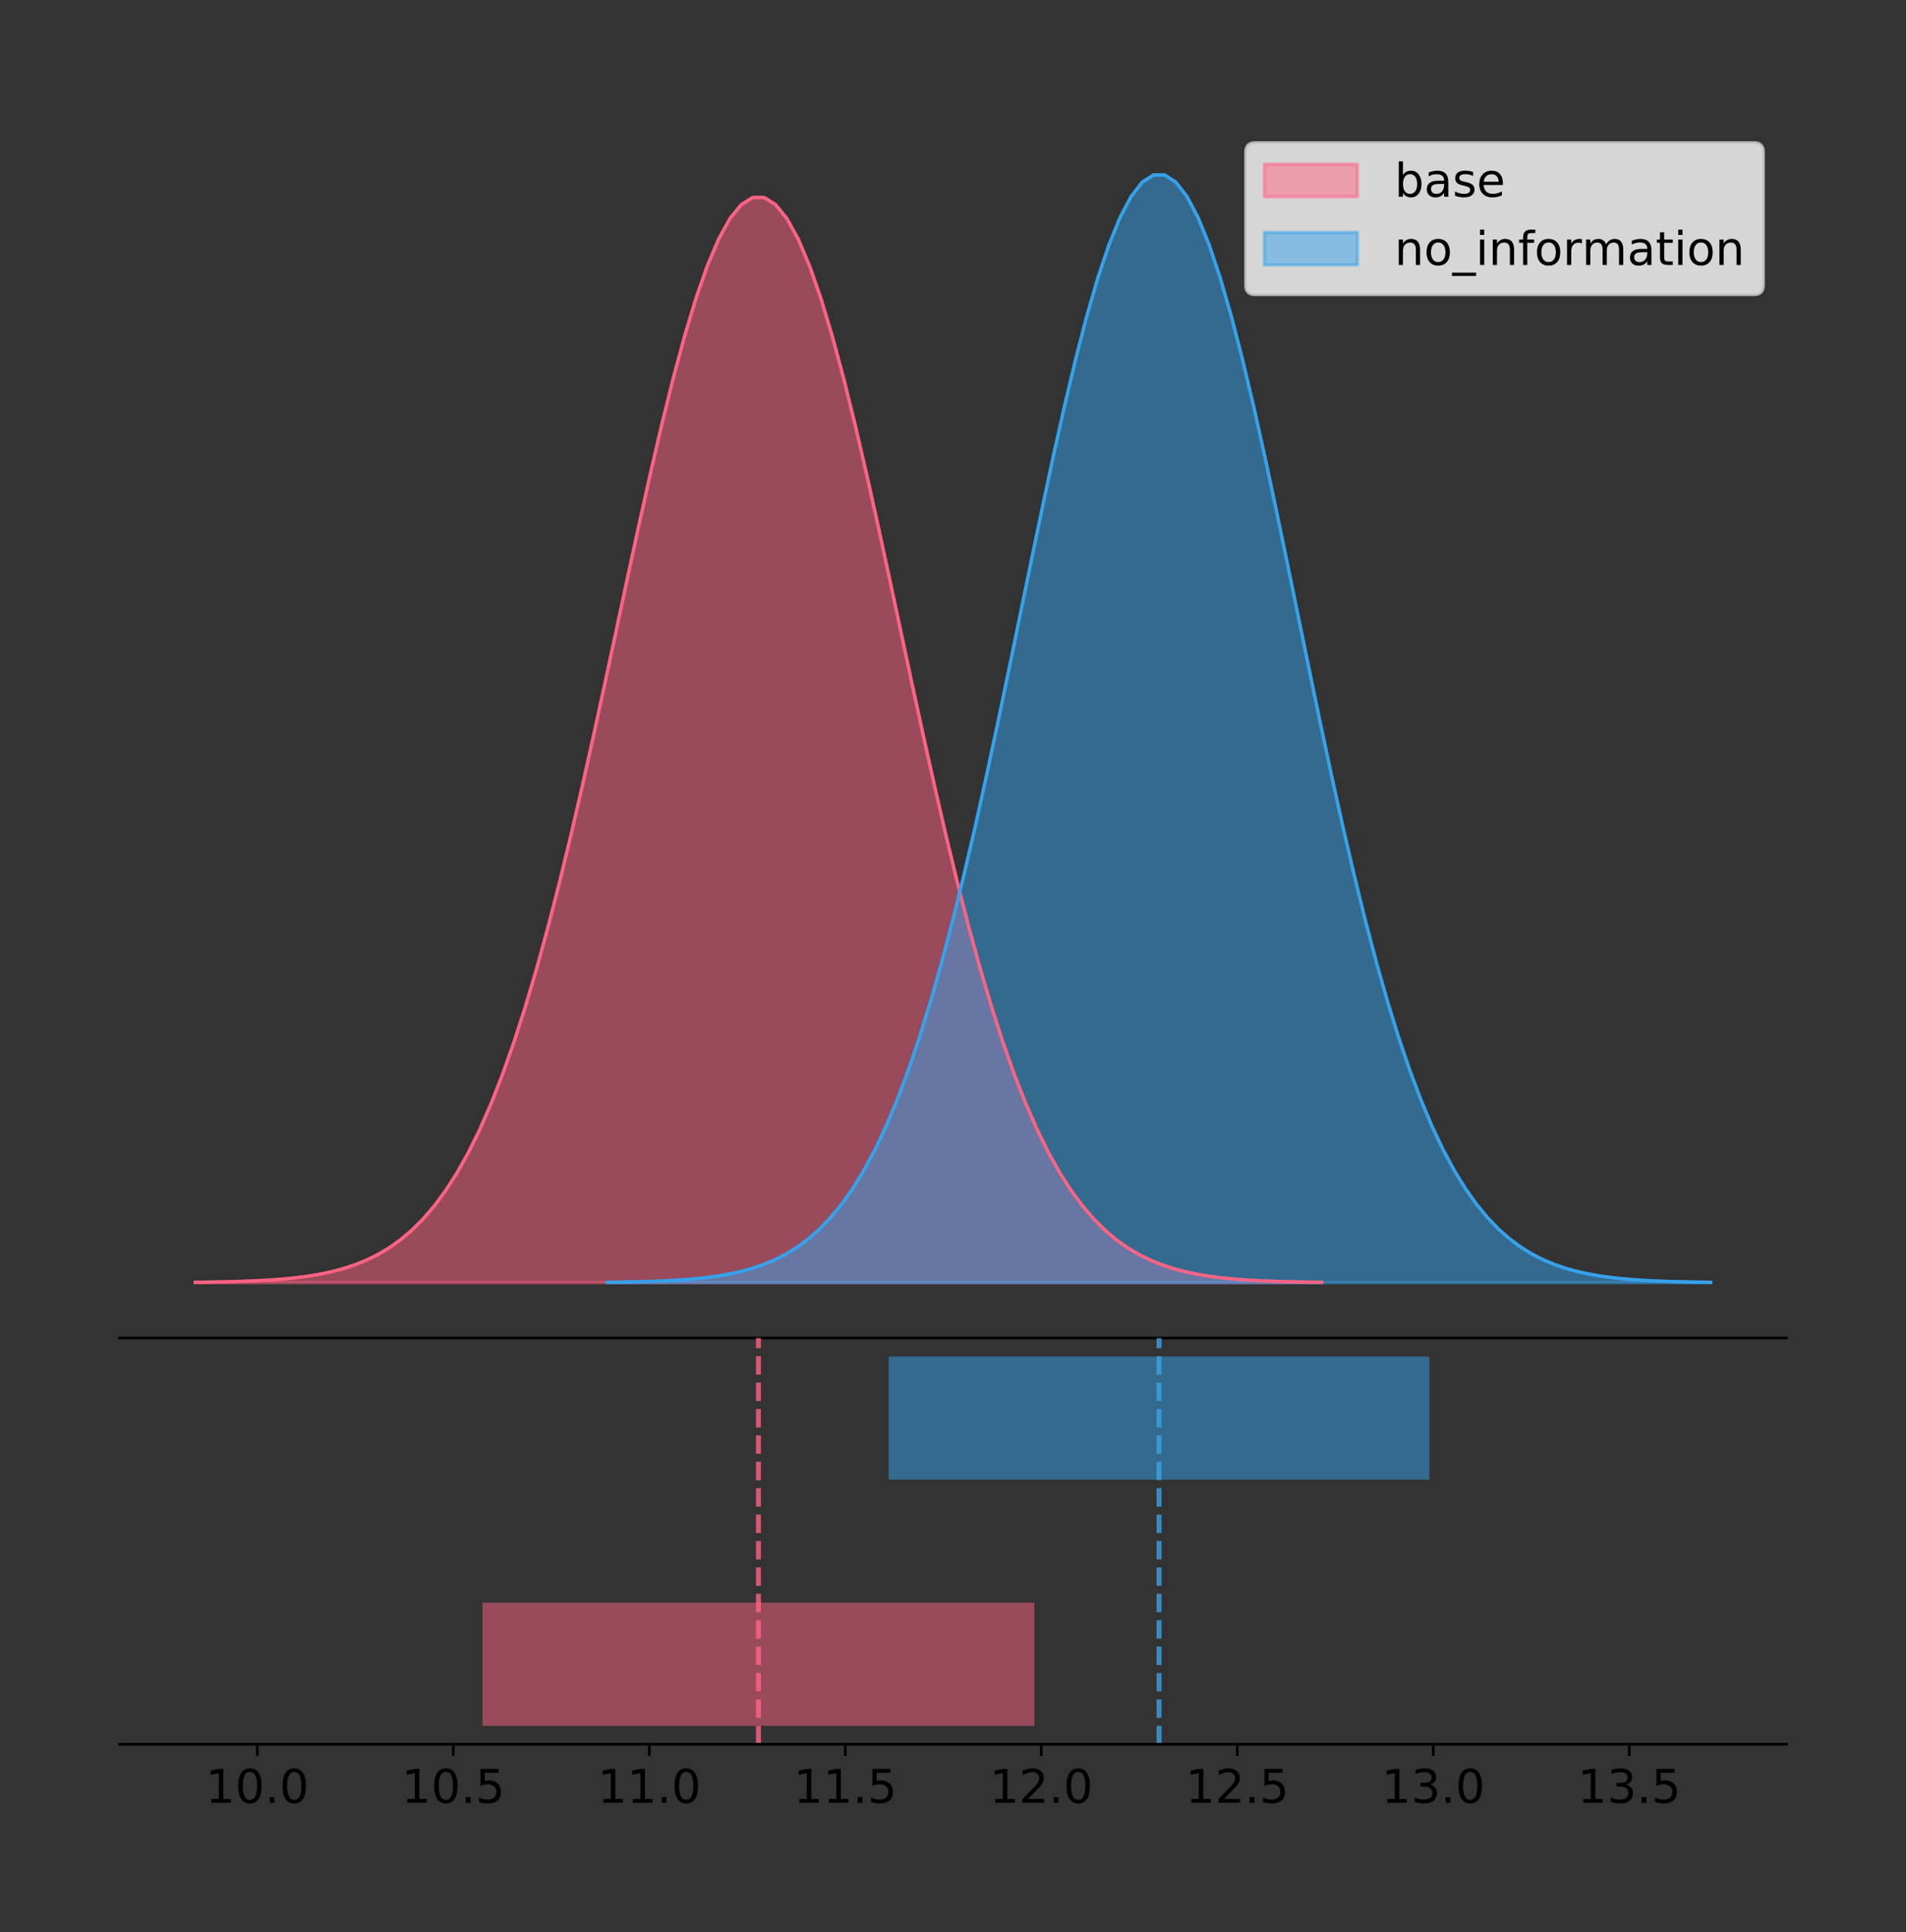 <?xml version="1.0" encoding="utf-8" standalone="no"?>
<!DOCTYPE svg PUBLIC "-//W3C//DTD SVG 1.1//EN"
  "http://www.w3.org/Graphics/SVG/1.1/DTD/svg11.dtd">
<!-- Created with matplotlib (https://matplotlib.org/) -->
<svg height="581.789pt" version="1.1" viewBox="0 0 574.2 581.789" width="574.2pt" xmlns="http://www.w3.org/2000/svg" xmlns:xlink="http://www.w3.org/1999/xlink">
 <rect x="0" y="0" width="574.2" height="581.789" fill="#333333" stroke="none"/>
 <defs>
  <style type="text/css">
*{stroke-linecap:butt;stroke-linejoin:round;}
  </style>
 </defs>
 <g id="figure_1">
  <g id="patch_1">
   <path d="M 0 581.789 
L 574.2 581.789 
L 574.2 0 
L 0 0 
z
" style="fill:none;"/>
  </g>
  <g id="axes_1">
   <g id="patch_2">
    <path d="M 36 402.93 
L 538.2 402.93 
L 538.2 36 
L 36 36 
z
" style="fill:none;"/>
   </g>
   <g id="PolyCollection_1">
    <defs>
     <path d="M 58.827 -195.538 
L 58.827 -195.648 
L 62.255 -195.689 
L 65.682 -195.745 
L 69.109 -195.819 
L 72.537 -195.917 
L 75.964 -196.047 
L 79.392 -196.216 
L 82.819 -196.436 
L 86.246 -196.72 
L 89.674 -197.083 
L 93.101 -197.544 
L 96.529 -198.125 
L 99.956 -198.854 
L 103.383 -199.76 
L 106.811 -200.879 
L 110.238 -202.251 
L 113.666 -203.919 
L 117.093 -205.935 
L 120.52 -208.351 
L 123.948 -211.226 
L 127.375 -214.62 
L 130.803 -218.599 
L 134.23 -223.225 
L 137.657 -228.563 
L 141.085 -234.675 
L 144.512 -241.615 
L 147.939 -249.432 
L 151.367 -258.166 
L 154.794 -267.841 
L 158.222 -278.468 
L 161.649 -290.038 
L 165.076 -302.521 
L 168.504 -315.864 
L 171.931 -329.991 
L 175.359 -344.799 
L 178.786 -360.159 
L 182.213 -375.918 
L 185.641 -391.899 
L 189.068 -407.904 
L 192.496 -423.72 
L 195.923 -439.117 
L 199.35 -453.861 
L 202.778 -467.714 
L 206.205 -480.444 
L 209.633 -491.828 
L 213.06 -501.662 
L 216.487 -509.763 
L 219.915 -515.979 
L 223.342 -520.192 
L 226.769 -522.318 
L 230.197 -522.318 
L 233.624 -520.192 
L 237.052 -515.979 
L 240.479 -509.763 
L 243.906 -501.662 
L 247.334 -491.828 
L 250.761 -480.444 
L 254.189 -467.714 
L 257.616 -453.861 
L 261.043 -439.117 
L 264.471 -423.72 
L 267.898 -407.904 
L 271.326 -391.899 
L 274.753 -375.918 
L 278.18 -360.159 
L 281.608 -344.799 
L 285.035 -329.991 
L 288.463 -315.864 
L 291.89 -302.521 
L 295.317 -290.038 
L 298.745 -278.468 
L 302.172 -267.841 
L 305.599 -258.166 
L 309.027 -249.432 
L 312.454 -241.615 
L 315.882 -234.675 
L 319.309 -228.563 
L 322.736 -223.225 
L 326.164 -218.599 
L 329.591 -214.62 
L 333.019 -211.226 
L 336.446 -208.351 
L 339.873 -205.935 
L 343.301 -203.919 
L 346.728 -202.251 
L 350.156 -200.879 
L 353.583 -199.76 
L 357.01 -198.854 
L 360.438 -198.125 
L 363.865 -197.544 
L 367.293 -197.083 
L 370.72 -196.72 
L 374.147 -196.436 
L 377.575 -196.216 
L 381.002 -196.047 
L 384.429 -195.917 
L 387.857 -195.819 
L 391.284 -195.745 
L 394.712 -195.689 
L 398.139 -195.648 
L 398.139 -195.538 
L 398.139 -195.538 
L 394.712 -195.538 
L 391.284 -195.538 
L 387.857 -195.538 
L 384.429 -195.538 
L 381.002 -195.538 
L 377.575 -195.538 
L 374.147 -195.538 
L 370.72 -195.538 
L 367.293 -195.538 
L 363.865 -195.538 
L 360.438 -195.538 
L 357.01 -195.538 
L 353.583 -195.538 
L 350.156 -195.538 
L 346.728 -195.538 
L 343.301 -195.538 
L 339.873 -195.538 
L 336.446 -195.538 
L 333.019 -195.538 
L 329.591 -195.538 
L 326.164 -195.538 
L 322.736 -195.538 
L 319.309 -195.538 
L 315.882 -195.538 
L 312.454 -195.538 
L 309.027 -195.538 
L 305.599 -195.538 
L 302.172 -195.538 
L 298.745 -195.538 
L 295.317 -195.538 
L 291.89 -195.538 
L 288.463 -195.538 
L 285.035 -195.538 
L 281.608 -195.538 
L 278.18 -195.538 
L 274.753 -195.538 
L 271.326 -195.538 
L 267.898 -195.538 
L 264.471 -195.538 
L 261.043 -195.538 
L 257.616 -195.538 
L 254.189 -195.538 
L 250.761 -195.538 
L 247.334 -195.538 
L 243.906 -195.538 
L 240.479 -195.538 
L 237.052 -195.538 
L 233.624 -195.538 
L 230.197 -195.538 
L 226.769 -195.538 
L 223.342 -195.538 
L 219.915 -195.538 
L 216.487 -195.538 
L 213.06 -195.538 
L 209.633 -195.538 
L 206.205 -195.538 
L 202.778 -195.538 
L 199.35 -195.538 
L 195.923 -195.538 
L 192.496 -195.538 
L 189.068 -195.538 
L 185.641 -195.538 
L 182.213 -195.538 
L 178.786 -195.538 
L 175.359 -195.538 
L 171.931 -195.538 
L 168.504 -195.538 
L 165.076 -195.538 
L 161.649 -195.538 
L 158.222 -195.538 
L 154.794 -195.538 
L 151.367 -195.538 
L 147.939 -195.538 
L 144.512 -195.538 
L 141.085 -195.538 
L 137.657 -195.538 
L 134.23 -195.538 
L 130.803 -195.538 
L 127.375 -195.538 
L 123.948 -195.538 
L 120.52 -195.538 
L 117.093 -195.538 
L 113.666 -195.538 
L 110.238 -195.538 
L 106.811 -195.538 
L 103.383 -195.538 
L 99.956 -195.538 
L 96.529 -195.538 
L 93.101 -195.538 
L 89.674 -195.538 
L 86.246 -195.538 
L 82.819 -195.538 
L 79.392 -195.538 
L 75.964 -195.538 
L 72.537 -195.538 
L 69.109 -195.538 
L 65.682 -195.538 
L 62.255 -195.538 
L 58.827 -195.538 
z
" id="m3cb47a9a6c" style="stroke:#ff6384;stroke-opacity:0.5;"/>
    </defs>
    <g clip-path="url(#p0601839dd3)">
     <use style="fill:#ff6384;fill-opacity:0.5;stroke:#ff6384;stroke-opacity:0.5;" x="0" xlink:href="#m3cb47a9a6c" y="581.789"/>
    </g>
   </g>
   <g id="PolyCollection_2">
    <defs>
     <path d="M 182.97 -195.538 
L 182.97 -195.65 
L 186.328 -195.692 
L 189.685 -195.749 
L 193.043 -195.825 
L 196.401 -195.925 
L 199.758 -196.058 
L 203.116 -196.23 
L 206.473 -196.455 
L 209.831 -196.744 
L 213.189 -197.115 
L 216.546 -197.585 
L 219.904 -198.179 
L 223.261 -198.923 
L 226.619 -199.848 
L 229.977 -200.99 
L 233.334 -202.39 
L 236.692 -204.093 
L 240.049 -206.151 
L 243.407 -208.617 
L 246.765 -211.552 
L 250.122 -215.017 
L 253.48 -219.078 
L 256.837 -223.801 
L 260.195 -229.25 
L 263.553 -235.488 
L 266.91 -242.572 
L 270.268 -250.552 
L 273.625 -259.468 
L 276.983 -269.344 
L 280.341 -280.192 
L 283.698 -292.002 
L 287.056 -304.744 
L 290.413 -318.365 
L 293.771 -332.786 
L 297.129 -347.901 
L 300.486 -363.58 
L 303.844 -379.667 
L 307.201 -395.98 
L 310.559 -412.318 
L 313.917 -428.462 
L 317.274 -444.18 
L 320.632 -459.23 
L 323.989 -473.372 
L 327.347 -486.366 
L 330.705 -497.987 
L 334.062 -508.025 
L 337.42 -516.294 
L 340.777 -522.64 
L 344.135 -526.94 
L 347.493 -529.111 
L 350.85 -529.111 
L 354.208 -526.94 
L 357.565 -522.64 
L 360.923 -516.294 
L 364.281 -508.025 
L 367.638 -497.987 
L 370.996 -486.366 
L 374.353 -473.372 
L 377.711 -459.23 
L 381.069 -444.18 
L 384.426 -428.462 
L 387.784 -412.318 
L 391.141 -395.98 
L 394.499 -379.667 
L 397.857 -363.58 
L 401.214 -347.901 
L 404.572 -332.786 
L 407.929 -318.365 
L 411.287 -304.744 
L 414.645 -292.002 
L 418.002 -280.192 
L 421.36 -269.344 
L 424.717 -259.468 
L 428.075 -250.552 
L 431.433 -242.572 
L 434.79 -235.488 
L 438.148 -229.25 
L 441.505 -223.801 
L 444.863 -219.078 
L 448.221 -215.017 
L 451.578 -211.552 
L 454.936 -208.617 
L 458.293 -206.151 
L 461.651 -204.093 
L 465.009 -202.39 
L 468.366 -200.99 
L 471.724 -199.848 
L 475.082 -198.923 
L 478.439 -198.179 
L 481.797 -197.585 
L 485.154 -197.115 
L 488.512 -196.744 
L 491.87 -196.455 
L 495.227 -196.23 
L 498.585 -196.058 
L 501.942 -195.925 
L 505.3 -195.825 
L 508.658 -195.749 
L 512.015 -195.692 
L 515.373 -195.65 
L 515.373 -195.538 
L 515.373 -195.538 
L 512.015 -195.538 
L 508.658 -195.538 
L 505.3 -195.538 
L 501.942 -195.538 
L 498.585 -195.538 
L 495.227 -195.538 
L 491.87 -195.538 
L 488.512 -195.538 
L 485.154 -195.538 
L 481.797 -195.538 
L 478.439 -195.538 
L 475.082 -195.538 
L 471.724 -195.538 
L 468.366 -195.538 
L 465.009 -195.538 
L 461.651 -195.538 
L 458.293 -195.538 
L 454.936 -195.538 
L 451.578 -195.538 
L 448.221 -195.538 
L 444.863 -195.538 
L 441.505 -195.538 
L 438.148 -195.538 
L 434.79 -195.538 
L 431.433 -195.538 
L 428.075 -195.538 
L 424.717 -195.538 
L 421.36 -195.538 
L 418.002 -195.538 
L 414.645 -195.538 
L 411.287 -195.538 
L 407.929 -195.538 
L 404.572 -195.538 
L 401.214 -195.538 
L 397.857 -195.538 
L 394.499 -195.538 
L 391.141 -195.538 
L 387.784 -195.538 
L 384.426 -195.538 
L 381.069 -195.538 
L 377.711 -195.538 
L 374.353 -195.538 
L 370.996 -195.538 
L 367.638 -195.538 
L 364.281 -195.538 
L 360.923 -195.538 
L 357.565 -195.538 
L 354.208 -195.538 
L 350.85 -195.538 
L 347.493 -195.538 
L 344.135 -195.538 
L 340.777 -195.538 
L 337.42 -195.538 
L 334.062 -195.538 
L 330.705 -195.538 
L 327.347 -195.538 
L 323.989 -195.538 
L 320.632 -195.538 
L 317.274 -195.538 
L 313.917 -195.538 
L 310.559 -195.538 
L 307.201 -195.538 
L 303.844 -195.538 
L 300.486 -195.538 
L 297.129 -195.538 
L 293.771 -195.538 
L 290.413 -195.538 
L 287.056 -195.538 
L 283.698 -195.538 
L 280.341 -195.538 
L 276.983 -195.538 
L 273.625 -195.538 
L 270.268 -195.538 
L 266.91 -195.538 
L 263.553 -195.538 
L 260.195 -195.538 
L 256.837 -195.538 
L 253.48 -195.538 
L 250.122 -195.538 
L 246.765 -195.538 
L 243.407 -195.538 
L 240.049 -195.538 
L 236.692 -195.538 
L 233.334 -195.538 
L 229.977 -195.538 
L 226.619 -195.538 
L 223.261 -195.538 
L 219.904 -195.538 
L 216.546 -195.538 
L 213.189 -195.538 
L 209.831 -195.538 
L 206.473 -195.538 
L 203.116 -195.538 
L 199.758 -195.538 
L 196.401 -195.538 
L 193.043 -195.538 
L 189.685 -195.538 
L 186.328 -195.538 
L 182.97 -195.538 
z
" id="m4109efbb99" style="stroke:#36a2eb;stroke-opacity:0.5;"/>
    </defs>
    <g clip-path="url(#p0601839dd3)">
     <use style="fill:#36a2eb;fill-opacity:0.5;stroke:#36a2eb;stroke-opacity:0.5;" x="0" xlink:href="#m4109efbb99" y="581.789"/>
    </g>
   </g>
   <g id="line2d_1">
    <path clip-path="url(#p0601839dd3)" d="M 58.827 386.142 
L 62.255 386.1 
L 65.682 386.045 
L 69.109 385.97 
L 72.537 385.872 
L 75.964 385.742 
L 79.392 385.573 
L 82.819 385.353 
L 86.246 385.07 
L 89.674 384.707 
L 93.101 384.246 
L 96.529 383.664 
L 99.956 382.935 
L 103.383 382.029 
L 106.811 380.91 
L 110.238 379.539 
L 113.666 377.87 
L 117.093 375.855 
L 120.52 373.439 
L 123.948 370.564 
L 127.375 367.169 
L 130.803 363.191 
L 134.23 358.564 
L 137.657 353.226 
L 141.085 347.115 
L 144.512 340.175 
L 147.939 332.357 
L 151.367 323.623 
L 154.794 313.948 
L 158.222 303.321 
L 161.649 291.751 
L 165.076 279.269 
L 168.504 265.925 
L 171.931 251.798 
L 175.359 236.991 
L 178.786 221.631 
L 182.213 205.872 
L 185.641 189.891 
L 189.068 173.885 
L 192.496 158.07 
L 195.923 142.672 
L 199.35 127.928 
L 202.778 114.075 
L 206.205 101.345 
L 209.633 89.961 
L 213.06 80.128 
L 216.487 72.027 
L 219.915 65.81 
L 223.342 61.598 
L 226.769 59.471 
L 230.197 59.471 
L 233.624 61.598 
L 237.052 65.81 
L 240.479 72.027 
L 243.906 80.128 
L 247.334 89.961 
L 250.761 101.345 
L 254.189 114.075 
L 257.616 127.928 
L 261.043 142.672 
L 264.471 158.07 
L 267.898 173.885 
L 271.326 189.891 
L 274.753 205.872 
L 278.18 221.631 
L 281.608 236.991 
L 285.035 251.798 
L 288.463 265.925 
L 291.89 279.269 
L 295.317 291.751 
L 298.745 303.321 
L 302.172 313.948 
L 305.599 323.623 
L 309.027 332.357 
L 312.454 340.175 
L 315.882 347.115 
L 319.309 353.226 
L 322.736 358.564 
L 326.164 363.191 
L 329.591 367.169 
L 333.019 370.564 
L 336.446 373.439 
L 339.873 375.855 
L 343.301 377.87 
L 346.728 379.539 
L 350.156 380.91 
L 353.583 382.029 
L 357.01 382.935 
L 360.438 383.664 
L 363.865 384.246 
L 367.293 384.707 
L 370.72 385.07 
L 374.147 385.353 
L 377.575 385.573 
L 381.002 385.742 
L 384.429 385.872 
L 387.857 385.97 
L 391.284 386.045 
L 394.712 386.1 
L 398.139 386.142 
" style="fill:none;stroke:#ff6384;stroke-linecap:square;"/>
   </g>
   <g id="line2d_2">
    <path clip-path="url(#p0601839dd3)" d="M 182.97 386.139 
L 186.328 386.097 
L 189.685 386.04 
L 193.043 385.965 
L 196.401 385.864 
L 199.758 385.732 
L 203.116 385.559 
L 206.473 385.334 
L 209.831 385.045 
L 213.189 384.675 
L 216.546 384.204 
L 219.904 383.61 
L 223.261 382.867 
L 226.619 381.941 
L 229.977 380.799 
L 233.334 379.399 
L 236.692 377.696 
L 240.049 375.639 
L 243.407 373.172 
L 246.765 370.238 
L 250.122 366.772 
L 253.48 362.711 
L 256.837 357.989 
L 260.195 352.539 
L 263.553 346.301 
L 266.91 339.217 
L 270.268 331.237 
L 273.625 322.322 
L 276.983 312.445 
L 280.341 301.597 
L 283.698 289.787 
L 287.056 277.045 
L 290.413 263.424 
L 293.771 249.004 
L 297.129 233.888 
L 300.486 218.209 
L 303.844 202.123 
L 307.201 185.809 
L 310.559 169.471 
L 313.917 153.327 
L 317.274 137.61 
L 320.632 122.559 
L 323.989 108.418 
L 327.347 95.423 
L 330.705 83.803 
L 334.062 73.765 
L 337.42 65.495 
L 340.777 59.15 
L 344.135 54.85 
L 347.493 52.679 
L 350.85 52.679 
L 354.208 54.85 
L 357.565 59.15 
L 360.923 65.495 
L 364.281 73.765 
L 367.638 83.803 
L 370.996 95.423 
L 374.353 108.418 
L 377.711 122.559 
L 381.069 137.61 
L 384.426 153.327 
L 387.784 169.471 
L 391.141 185.809 
L 394.499 202.123 
L 397.857 218.209 
L 401.214 233.888 
L 404.572 249.004 
L 407.929 263.424 
L 411.287 277.045 
L 414.645 289.787 
L 418.002 301.597 
L 421.36 312.445 
L 424.717 322.322 
L 428.075 331.237 
L 431.433 339.217 
L 434.79 346.301 
L 438.148 352.539 
L 441.505 357.989 
L 444.863 362.711 
L 448.221 366.772 
L 451.578 370.238 
L 454.936 373.172 
L 458.293 375.639 
L 461.651 377.696 
L 465.009 379.399 
L 468.366 380.799 
L 471.724 381.941 
L 475.082 382.867 
L 478.439 383.61 
L 481.797 384.204 
L 485.154 384.675 
L 488.512 385.045 
L 491.87 385.334 
L 495.227 385.559 
L 498.585 385.732 
L 501.942 385.864 
L 505.3 385.965 
L 508.658 386.04 
L 512.015 386.097 
L 515.373 386.139 
" style="fill:none;stroke:#36a2eb;stroke-linecap:square;"/>
   </g>
   <g id="patch_3">
    <path d="M 36 402.93 
L 538.2 402.93 
" style="fill:none;stroke:#000000;stroke-linecap:square;stroke-linejoin:miter;stroke-width:0.8;"/>
   </g>
   <g id="legend_1">
    <g id="patch_4">
     <path d="M 378.119 88.688 
L 528.4 88.688 
Q 531.2 88.688 531.2 85.888 
L 531.2 45.8 
Q 531.2 43 528.4 43 
L 378.119 43 
Q 375.319 43 375.319 45.8 
L 375.319 85.888 
Q 375.319 88.688 378.119 88.688 
z
" style="fill:#ffffff;opacity:0.8;stroke:#cccccc;stroke-linejoin:miter;"/>
    </g>
    <g id="patch_5">
     <path d="M 380.919 59.238 
L 408.919 59.238 
L 408.919 49.438 
L 380.919 49.438 
z
" style="fill:#ff6384;opacity:0.5;stroke:#ff6384;stroke-linejoin:miter;"/>
    </g>
    <g id="text_1">
     <!-- base -->
     <defs>
      <path d="M 48.688 27.297 
Q 48.688 37.203 44.609 42.844 
Q 40.531 48.484 33.406 48.484 
Q 26.266 48.484 22.188 42.844 
Q 18.109 37.203 18.109 27.297 
Q 18.109 17.391 22.188 11.75 
Q 26.266 6.109 33.406 6.109 
Q 40.531 6.109 44.609 11.75 
Q 48.688 17.391 48.688 27.297 
z
M 18.109 46.391 
Q 20.953 51.266 25.266 53.625 
Q 29.594 56 35.594 56 
Q 45.562 56 51.781 48.094 
Q 58.016 40.188 58.016 27.297 
Q 58.016 14.406 51.781 6.484 
Q 45.562 -1.422 35.594 -1.422 
Q 29.594 -1.422 25.266 0.953 
Q 20.953 3.328 18.109 8.203 
L 18.109 0 
L 9.078 0 
L 9.078 75.984 
L 18.109 75.984 
z
" id="DejaVuSans-98"/>
      <path d="M 34.281 27.484 
Q 23.391 27.484 19.188 25 
Q 14.984 22.516 14.984 16.5 
Q 14.984 11.719 18.141 8.906 
Q 21.297 6.109 26.703 6.109 
Q 34.188 6.109 38.703 11.406 
Q 43.219 16.703 43.219 25.484 
L 43.219 27.484 
z
M 52.203 31.203 
L 52.203 0 
L 43.219 0 
L 43.219 8.297 
Q 40.141 3.328 35.547 0.953 
Q 30.953 -1.422 24.312 -1.422 
Q 15.922 -1.422 10.953 3.297 
Q 6 8.016 6 15.922 
Q 6 25.141 12.172 29.828 
Q 18.359 34.516 30.609 34.516 
L 43.219 34.516 
L 43.219 35.406 
Q 43.219 41.609 39.141 45 
Q 35.062 48.391 27.688 48.391 
Q 23 48.391 18.547 47.266 
Q 14.109 46.141 10.016 43.891 
L 10.016 52.203 
Q 14.938 54.109 19.578 55.047 
Q 24.219 56 28.609 56 
Q 40.484 56 46.344 49.844 
Q 52.203 43.703 52.203 31.203 
z
" id="DejaVuSans-97"/>
      <path d="M 44.281 53.078 
L 44.281 44.578 
Q 40.484 46.531 36.375 47.5 
Q 32.281 48.484 27.875 48.484 
Q 21.188 48.484 17.844 46.438 
Q 14.5 44.391 14.5 40.281 
Q 14.5 37.156 16.891 35.375 
Q 19.281 33.594 26.516 31.984 
L 29.594 31.297 
Q 39.156 29.25 43.188 25.516 
Q 47.219 21.781 47.219 15.094 
Q 47.219 7.469 41.188 3.016 
Q 35.156 -1.422 24.609 -1.422 
Q 20.219 -1.422 15.453 -0.562 
Q 10.688 0.297 5.422 2 
L 5.422 11.281 
Q 10.406 8.688 15.234 7.391 
Q 20.062 6.109 24.812 6.109 
Q 31.156 6.109 34.562 8.281 
Q 37.984 10.453 37.984 14.406 
Q 37.984 18.062 35.516 20.016 
Q 33.062 21.969 24.703 23.781 
L 21.578 24.516 
Q 13.234 26.266 9.516 29.906 
Q 5.812 33.547 5.812 39.891 
Q 5.812 47.609 11.281 51.797 
Q 16.75 56 26.812 56 
Q 31.781 56 36.172 55.266 
Q 40.578 54.547 44.281 53.078 
z
" id="DejaVuSans-115"/>
      <path d="M 56.203 29.594 
L 56.203 25.203 
L 14.891 25.203 
Q 15.484 15.922 20.484 11.062 
Q 25.484 6.203 34.422 6.203 
Q 39.594 6.203 44.453 7.469 
Q 49.312 8.734 54.109 11.281 
L 54.109 2.781 
Q 49.266 0.734 44.188 -0.344 
Q 39.109 -1.422 33.891 -1.422 
Q 20.797 -1.422 13.156 6.188 
Q 5.516 13.812 5.516 26.812 
Q 5.516 40.234 12.766 48.109 
Q 20.016 56 32.328 56 
Q 43.359 56 49.781 48.891 
Q 56.203 41.797 56.203 29.594 
z
M 47.219 32.234 
Q 47.125 39.594 43.094 43.984 
Q 39.062 48.391 32.422 48.391 
Q 24.906 48.391 20.391 44.141 
Q 15.875 39.891 15.188 32.172 
z
" id="DejaVuSans-101"/>
     </defs>
     <g transform="translate(420.119 59.238)scale(0.14 -0.14)">
      <use xlink:href="#DejaVuSans-98"/>
      <use x="63.477" xlink:href="#DejaVuSans-97"/>
      <use x="124.756" xlink:href="#DejaVuSans-115"/>
      <use x="176.855" xlink:href="#DejaVuSans-101"/>
     </g>
    </g>
    <g id="patch_6">
     <path d="M 380.919 79.787 
L 408.919 79.787 
L 408.919 69.987 
L 380.919 69.987 
z
" style="fill:#36a2eb;opacity:0.5;stroke:#36a2eb;stroke-linejoin:miter;"/>
    </g>
    <g id="text_2">
     <!-- no_information -->
     <defs>
      <path d="M 54.891 33.016 
L 54.891 0 
L 45.906 0 
L 45.906 32.719 
Q 45.906 40.484 42.875 44.328 
Q 39.844 48.188 33.797 48.188 
Q 26.516 48.188 22.312 43.547 
Q 18.109 38.922 18.109 30.906 
L 18.109 0 
L 9.078 0 
L 9.078 54.688 
L 18.109 54.688 
L 18.109 46.188 
Q 21.344 51.125 25.703 53.562 
Q 30.078 56 35.797 56 
Q 45.219 56 50.047 50.172 
Q 54.891 44.344 54.891 33.016 
z
" id="DejaVuSans-110"/>
      <path d="M 30.609 48.391 
Q 23.391 48.391 19.188 42.75 
Q 14.984 37.109 14.984 27.297 
Q 14.984 17.484 19.156 11.844 
Q 23.344 6.203 30.609 6.203 
Q 37.797 6.203 41.984 11.859 
Q 46.188 17.531 46.188 27.297 
Q 46.188 37.016 41.984 42.703 
Q 37.797 48.391 30.609 48.391 
z
M 30.609 56 
Q 42.328 56 49.016 48.375 
Q 55.719 40.766 55.719 27.297 
Q 55.719 13.875 49.016 6.219 
Q 42.328 -1.422 30.609 -1.422 
Q 18.844 -1.422 12.172 6.219 
Q 5.516 13.875 5.516 27.297 
Q 5.516 40.766 12.172 48.375 
Q 18.844 56 30.609 56 
z
" id="DejaVuSans-111"/>
      <path d="M 50.984 -16.609 
L 50.984 -23.578 
L -0.984 -23.578 
L -0.984 -16.609 
z
" id="DejaVuSans-95"/>
      <path d="M 9.422 54.688 
L 18.406 54.688 
L 18.406 0 
L 9.422 0 
z
M 9.422 75.984 
L 18.406 75.984 
L 18.406 64.594 
L 9.422 64.594 
z
" id="DejaVuSans-105"/>
      <path d="M 37.109 75.984 
L 37.109 68.5 
L 28.516 68.5 
Q 23.688 68.5 21.797 66.547 
Q 19.922 64.594 19.922 59.516 
L 19.922 54.688 
L 34.719 54.688 
L 34.719 47.703 
L 19.922 47.703 
L 19.922 0 
L 10.891 0 
L 10.891 47.703 
L 2.297 47.703 
L 2.297 54.688 
L 10.891 54.688 
L 10.891 58.5 
Q 10.891 67.625 15.141 71.797 
Q 19.391 75.984 28.609 75.984 
z
" id="DejaVuSans-102"/>
      <path d="M 41.109 46.297 
Q 39.594 47.172 37.812 47.578 
Q 36.031 48 33.891 48 
Q 26.266 48 22.188 43.047 
Q 18.109 38.094 18.109 28.812 
L 18.109 0 
L 9.078 0 
L 9.078 54.688 
L 18.109 54.688 
L 18.109 46.188 
Q 20.953 51.172 25.484 53.578 
Q 30.031 56 36.531 56 
Q 37.453 56 38.578 55.875 
Q 39.703 55.766 41.062 55.516 
z
" id="DejaVuSans-114"/>
      <path d="M 52 44.188 
Q 55.375 50.25 60.062 53.125 
Q 64.75 56 71.094 56 
Q 79.641 56 84.281 50.016 
Q 88.922 44.047 88.922 33.016 
L 88.922 0 
L 79.891 0 
L 79.891 32.719 
Q 79.891 40.578 77.094 44.375 
Q 74.312 48.188 68.609 48.188 
Q 61.625 48.188 57.562 43.547 
Q 53.516 38.922 53.516 30.906 
L 53.516 0 
L 44.484 0 
L 44.484 32.719 
Q 44.484 40.625 41.703 44.406 
Q 38.922 48.188 33.109 48.188 
Q 26.219 48.188 22.156 43.531 
Q 18.109 38.875 18.109 30.906 
L 18.109 0 
L 9.078 0 
L 9.078 54.688 
L 18.109 54.688 
L 18.109 46.188 
Q 21.188 51.219 25.484 53.609 
Q 29.781 56 35.688 56 
Q 41.656 56 45.828 52.969 
Q 50 49.953 52 44.188 
z
" id="DejaVuSans-109"/>
      <path d="M 18.312 70.219 
L 18.312 54.688 
L 36.812 54.688 
L 36.812 47.703 
L 18.312 47.703 
L 18.312 18.016 
Q 18.312 11.328 20.141 9.422 
Q 21.969 7.516 27.594 7.516 
L 36.812 7.516 
L 36.812 0 
L 27.594 0 
Q 17.188 0 13.234 3.875 
Q 9.281 7.766 9.281 18.016 
L 9.281 47.703 
L 2.688 47.703 
L 2.688 54.688 
L 9.281 54.688 
L 9.281 70.219 
z
" id="DejaVuSans-116"/>
     </defs>
     <g transform="translate(420.119 79.787)scale(0.14 -0.14)">
      <use xlink:href="#DejaVuSans-110"/>
      <use x="63.379" xlink:href="#DejaVuSans-111"/>
      <use x="124.561" xlink:href="#DejaVuSans-95"/>
      <use x="174.561" xlink:href="#DejaVuSans-105"/>
      <use x="202.344" xlink:href="#DejaVuSans-110"/>
      <use x="265.723" xlink:href="#DejaVuSans-102"/>
      <use x="300.928" xlink:href="#DejaVuSans-111"/>
      <use x="362.109" xlink:href="#DejaVuSans-114"/>
      <use x="403.207" xlink:href="#DejaVuSans-109"/>
      <use x="500.619" xlink:href="#DejaVuSans-97"/>
      <use x="561.898" xlink:href="#DejaVuSans-116"/>
      <use x="601.107" xlink:href="#DejaVuSans-105"/>
      <use x="628.891" xlink:href="#DejaVuSans-111"/>
      <use x="690.072" xlink:href="#DejaVuSans-110"/>
     </g>
    </g>
   </g>
  </g>
  <g id="axes_2">
   <g id="patch_7">
    <path d="M 36 525.24 
L 538.2 525.24 
L 538.2 402.93 
L 36 402.93 
z
" style="fill:none;"/>
   </g>
   <g id="patch_8">
    <path clip-path="url(#pe2ebb751eb)" d="M 145.352 519.68 
L 311.615 519.68 
L 311.615 482.617 
L 145.352 482.617 
z
" style="fill:#ff6384;opacity:0.5;"/>
   </g>
   <g id="patch_9">
    <path clip-path="url(#pe2ebb751eb)" d="M 267.733 445.553 
L 430.61 445.553 
L 430.61 408.49 
L 267.733 408.49 
z
" style="fill:#36a2eb;opacity:0.5;"/>
   </g>
   <g id="matplotlib.axis_1">
    <g id="xtick_1">
     <g id="line2d_3">
      <defs>
       <path d="M 0 0 
L 0 3.5 
" id="m4f06d2dcb0" style="stroke:#000000;stroke-width:0.8;"/>
      </defs>
      <g>
       <use style="stroke:#000000;stroke-width:0.8;" x="77.517" xlink:href="#m4f06d2dcb0" y="525.24"/>
      </g>
     </g>
     <g id="text_3">
      <!-- 10.0 -->
      <defs>
       <path d="M 12.406 8.297 
L 28.516 8.297 
L 28.516 63.922 
L 10.984 60.406 
L 10.984 69.391 
L 28.422 72.906 
L 38.281 72.906 
L 38.281 8.297 
L 54.391 8.297 
L 54.391 0 
L 12.406 0 
z
" id="DejaVuSans-49"/>
       <path d="M 31.781 66.406 
Q 24.172 66.406 20.328 58.906 
Q 16.5 51.422 16.5 36.375 
Q 16.5 21.391 20.328 13.891 
Q 24.172 6.391 31.781 6.391 
Q 39.453 6.391 43.281 13.891 
Q 47.125 21.391 47.125 36.375 
Q 47.125 51.422 43.281 58.906 
Q 39.453 66.406 31.781 66.406 
z
M 31.781 74.219 
Q 44.047 74.219 50.516 64.516 
Q 56.984 54.828 56.984 36.375 
Q 56.984 17.969 50.516 8.266 
Q 44.047 -1.422 31.781 -1.422 
Q 19.531 -1.422 13.062 8.266 
Q 6.594 17.969 6.594 36.375 
Q 6.594 54.828 13.062 64.516 
Q 19.531 74.219 31.781 74.219 
z
" id="DejaVuSans-48"/>
       <path d="M 10.688 12.406 
L 21 12.406 
L 21 0 
L 10.688 0 
z
" id="DejaVuSans-46"/>
      </defs>
      <g transform="translate(61.931 542.878)scale(0.14 -0.14)">
       <use xlink:href="#DejaVuSans-49"/>
       <use x="63.623" xlink:href="#DejaVuSans-48"/>
       <use x="127.246" xlink:href="#DejaVuSans-46"/>
       <use x="159.033" xlink:href="#DejaVuSans-48"/>
      </g>
     </g>
    </g>
    <g id="xtick_2">
     <g id="line2d_4">
      <g>
       <use style="stroke:#000000;stroke-width:0.8;" x="136.562" xlink:href="#m4f06d2dcb0" y="525.24"/>
      </g>
     </g>
     <g id="text_4">
      <!-- 10.5 -->
      <defs>
       <path d="M 10.797 72.906 
L 49.516 72.906 
L 49.516 64.594 
L 19.828 64.594 
L 19.828 46.734 
Q 21.969 47.469 24.109 47.828 
Q 26.266 48.188 28.422 48.188 
Q 40.625 48.188 47.75 41.5 
Q 54.891 34.812 54.891 23.391 
Q 54.891 11.625 47.562 5.094 
Q 40.234 -1.422 26.906 -1.422 
Q 22.312 -1.422 17.547 -0.641 
Q 12.797 0.141 7.719 1.703 
L 7.719 11.625 
Q 12.109 9.234 16.797 8.062 
Q 21.484 6.891 26.703 6.891 
Q 35.156 6.891 40.078 11.328 
Q 45.016 15.766 45.016 23.391 
Q 45.016 31 40.078 35.438 
Q 35.156 39.891 26.703 39.891 
Q 22.75 39.891 18.812 39.016 
Q 14.891 38.141 10.797 36.281 
z
" id="DejaVuSans-53"/>
      </defs>
      <g transform="translate(120.976 542.878)scale(0.14 -0.14)">
       <use xlink:href="#DejaVuSans-49"/>
       <use x="63.623" xlink:href="#DejaVuSans-48"/>
       <use x="127.246" xlink:href="#DejaVuSans-46"/>
       <use x="159.033" xlink:href="#DejaVuSans-53"/>
      </g>
     </g>
    </g>
    <g id="xtick_3">
     <g id="line2d_5">
      <g>
       <use style="stroke:#000000;stroke-width:0.8;" x="195.607" xlink:href="#m4f06d2dcb0" y="525.24"/>
      </g>
     </g>
     <g id="text_5">
      <!-- 11.0 -->
      <g transform="translate(180.021 542.878)scale(0.14 -0.14)">
       <use xlink:href="#DejaVuSans-49"/>
       <use x="63.623" xlink:href="#DejaVuSans-49"/>
       <use x="127.246" xlink:href="#DejaVuSans-46"/>
       <use x="159.033" xlink:href="#DejaVuSans-48"/>
      </g>
     </g>
    </g>
    <g id="xtick_4">
     <g id="line2d_6">
      <g>
       <use style="stroke:#000000;stroke-width:0.8;" x="254.652" xlink:href="#m4f06d2dcb0" y="525.24"/>
      </g>
     </g>
     <g id="text_6">
      <!-- 11.5 -->
      <g transform="translate(239.066 542.878)scale(0.14 -0.14)">
       <use xlink:href="#DejaVuSans-49"/>
       <use x="63.623" xlink:href="#DejaVuSans-49"/>
       <use x="127.246" xlink:href="#DejaVuSans-46"/>
       <use x="159.033" xlink:href="#DejaVuSans-53"/>
      </g>
     </g>
    </g>
    <g id="xtick_5">
     <g id="line2d_7">
      <g>
       <use style="stroke:#000000;stroke-width:0.8;" x="313.697" xlink:href="#m4f06d2dcb0" y="525.24"/>
      </g>
     </g>
     <g id="text_7">
      <!-- 12.0 -->
      <defs>
       <path d="M 19.188 8.297 
L 53.609 8.297 
L 53.609 0 
L 7.328 0 
L 7.328 8.297 
Q 12.938 14.109 22.625 23.891 
Q 32.328 33.688 34.812 36.531 
Q 39.547 41.844 41.422 45.531 
Q 43.312 49.219 43.312 52.781 
Q 43.312 58.594 39.234 62.25 
Q 35.156 65.922 28.609 65.922 
Q 23.969 65.922 18.812 64.312 
Q 13.672 62.703 7.812 59.422 
L 7.812 69.391 
Q 13.766 71.781 18.938 73 
Q 24.125 74.219 28.422 74.219 
Q 39.75 74.219 46.484 68.547 
Q 53.219 62.891 53.219 53.422 
Q 53.219 48.922 51.531 44.891 
Q 49.859 40.875 45.406 35.406 
Q 44.188 33.984 37.641 27.219 
Q 31.109 20.453 19.188 8.297 
z
" id="DejaVuSans-50"/>
      </defs>
      <g transform="translate(298.111 542.878)scale(0.14 -0.14)">
       <use xlink:href="#DejaVuSans-49"/>
       <use x="63.623" xlink:href="#DejaVuSans-50"/>
       <use x="127.246" xlink:href="#DejaVuSans-46"/>
       <use x="159.033" xlink:href="#DejaVuSans-48"/>
      </g>
     </g>
    </g>
    <g id="xtick_6">
     <g id="line2d_8">
      <g>
       <use style="stroke:#000000;stroke-width:0.8;" x="372.742" xlink:href="#m4f06d2dcb0" y="525.24"/>
      </g>
     </g>
     <g id="text_8">
      <!-- 12.5 -->
      <g transform="translate(357.156 542.878)scale(0.14 -0.14)">
       <use xlink:href="#DejaVuSans-49"/>
       <use x="63.623" xlink:href="#DejaVuSans-50"/>
       <use x="127.246" xlink:href="#DejaVuSans-46"/>
       <use x="159.033" xlink:href="#DejaVuSans-53"/>
      </g>
     </g>
    </g>
    <g id="xtick_7">
     <g id="line2d_9">
      <g>
       <use style="stroke:#000000;stroke-width:0.8;" x="431.787" xlink:href="#m4f06d2dcb0" y="525.24"/>
      </g>
     </g>
     <g id="text_9">
      <!-- 13.0 -->
      <defs>
       <path d="M 40.578 39.312 
Q 47.656 37.797 51.625 33 
Q 55.609 28.219 55.609 21.188 
Q 55.609 10.406 48.188 4.484 
Q 40.766 -1.422 27.094 -1.422 
Q 22.516 -1.422 17.656 -0.516 
Q 12.797 0.391 7.625 2.203 
L 7.625 11.719 
Q 11.719 9.328 16.594 8.109 
Q 21.484 6.891 26.812 6.891 
Q 36.078 6.891 40.938 10.547 
Q 45.797 14.203 45.797 21.188 
Q 45.797 27.641 41.281 31.266 
Q 36.766 34.906 28.719 34.906 
L 20.219 34.906 
L 20.219 43.016 
L 29.109 43.016 
Q 36.375 43.016 40.234 45.922 
Q 44.094 48.828 44.094 54.297 
Q 44.094 59.906 40.109 62.906 
Q 36.141 65.922 28.719 65.922 
Q 24.656 65.922 20.016 65.031 
Q 15.375 64.156 9.812 62.312 
L 9.812 71.094 
Q 15.438 72.656 20.344 73.438 
Q 25.25 74.219 29.594 74.219 
Q 40.828 74.219 47.359 69.109 
Q 53.906 64.016 53.906 55.328 
Q 53.906 49.266 50.438 45.094 
Q 46.969 40.922 40.578 39.312 
z
" id="DejaVuSans-51"/>
      </defs>
      <g transform="translate(416.201 542.878)scale(0.14 -0.14)">
       <use xlink:href="#DejaVuSans-49"/>
       <use x="63.623" xlink:href="#DejaVuSans-51"/>
       <use x="127.246" xlink:href="#DejaVuSans-46"/>
       <use x="159.033" xlink:href="#DejaVuSans-48"/>
      </g>
     </g>
    </g>
    <g id="xtick_8">
     <g id="line2d_10">
      <g>
       <use style="stroke:#000000;stroke-width:0.8;" x="490.833" xlink:href="#m4f06d2dcb0" y="525.24"/>
      </g>
     </g>
     <g id="text_10">
      <!-- 13.5 -->
      <g transform="translate(475.247 542.878)scale(0.14 -0.14)">
       <use xlink:href="#DejaVuSans-49"/>
       <use x="63.623" xlink:href="#DejaVuSans-51"/>
       <use x="127.246" xlink:href="#DejaVuSans-46"/>
       <use x="159.033" xlink:href="#DejaVuSans-53"/>
      </g>
     </g>
    </g>
   </g>
   <g id="line2d_11">
    <path clip-path="url(#pe2ebb751eb)" d="M 228.483 525.24 
L 228.483 402.93 
" style="fill:none;stroke:#ff6384;stroke-dasharray:5.55,2.4;stroke-dashoffset:0;stroke-opacity:0.8;stroke-width:1.5;"/>
   </g>
   <g id="line2d_12">
    <path clip-path="url(#pe2ebb751eb)" d="M 349.171 525.24 
L 349.171 402.93 
" style="fill:none;stroke:#36a2eb;stroke-dasharray:5.55,2.4;stroke-dashoffset:0;stroke-opacity:0.8;stroke-width:1.5;"/>
   </g>
   <g id="patch_10">
    <path d="M 36 525.24 
L 538.2 525.24 
" style="fill:none;stroke:#000000;stroke-linecap:square;stroke-linejoin:miter;stroke-width:0.8;"/>
   </g>
  </g>
 </g>
 <defs>
  <clipPath id="p0601839dd3">
   <rect height="366.93" width="502.2" x="36" y="36"/>
  </clipPath>
  <clipPath id="pe2ebb751eb">
   <rect height="122.31" width="502.2" x="36" y="402.93"/>
  </clipPath>
 </defs>
</svg>
